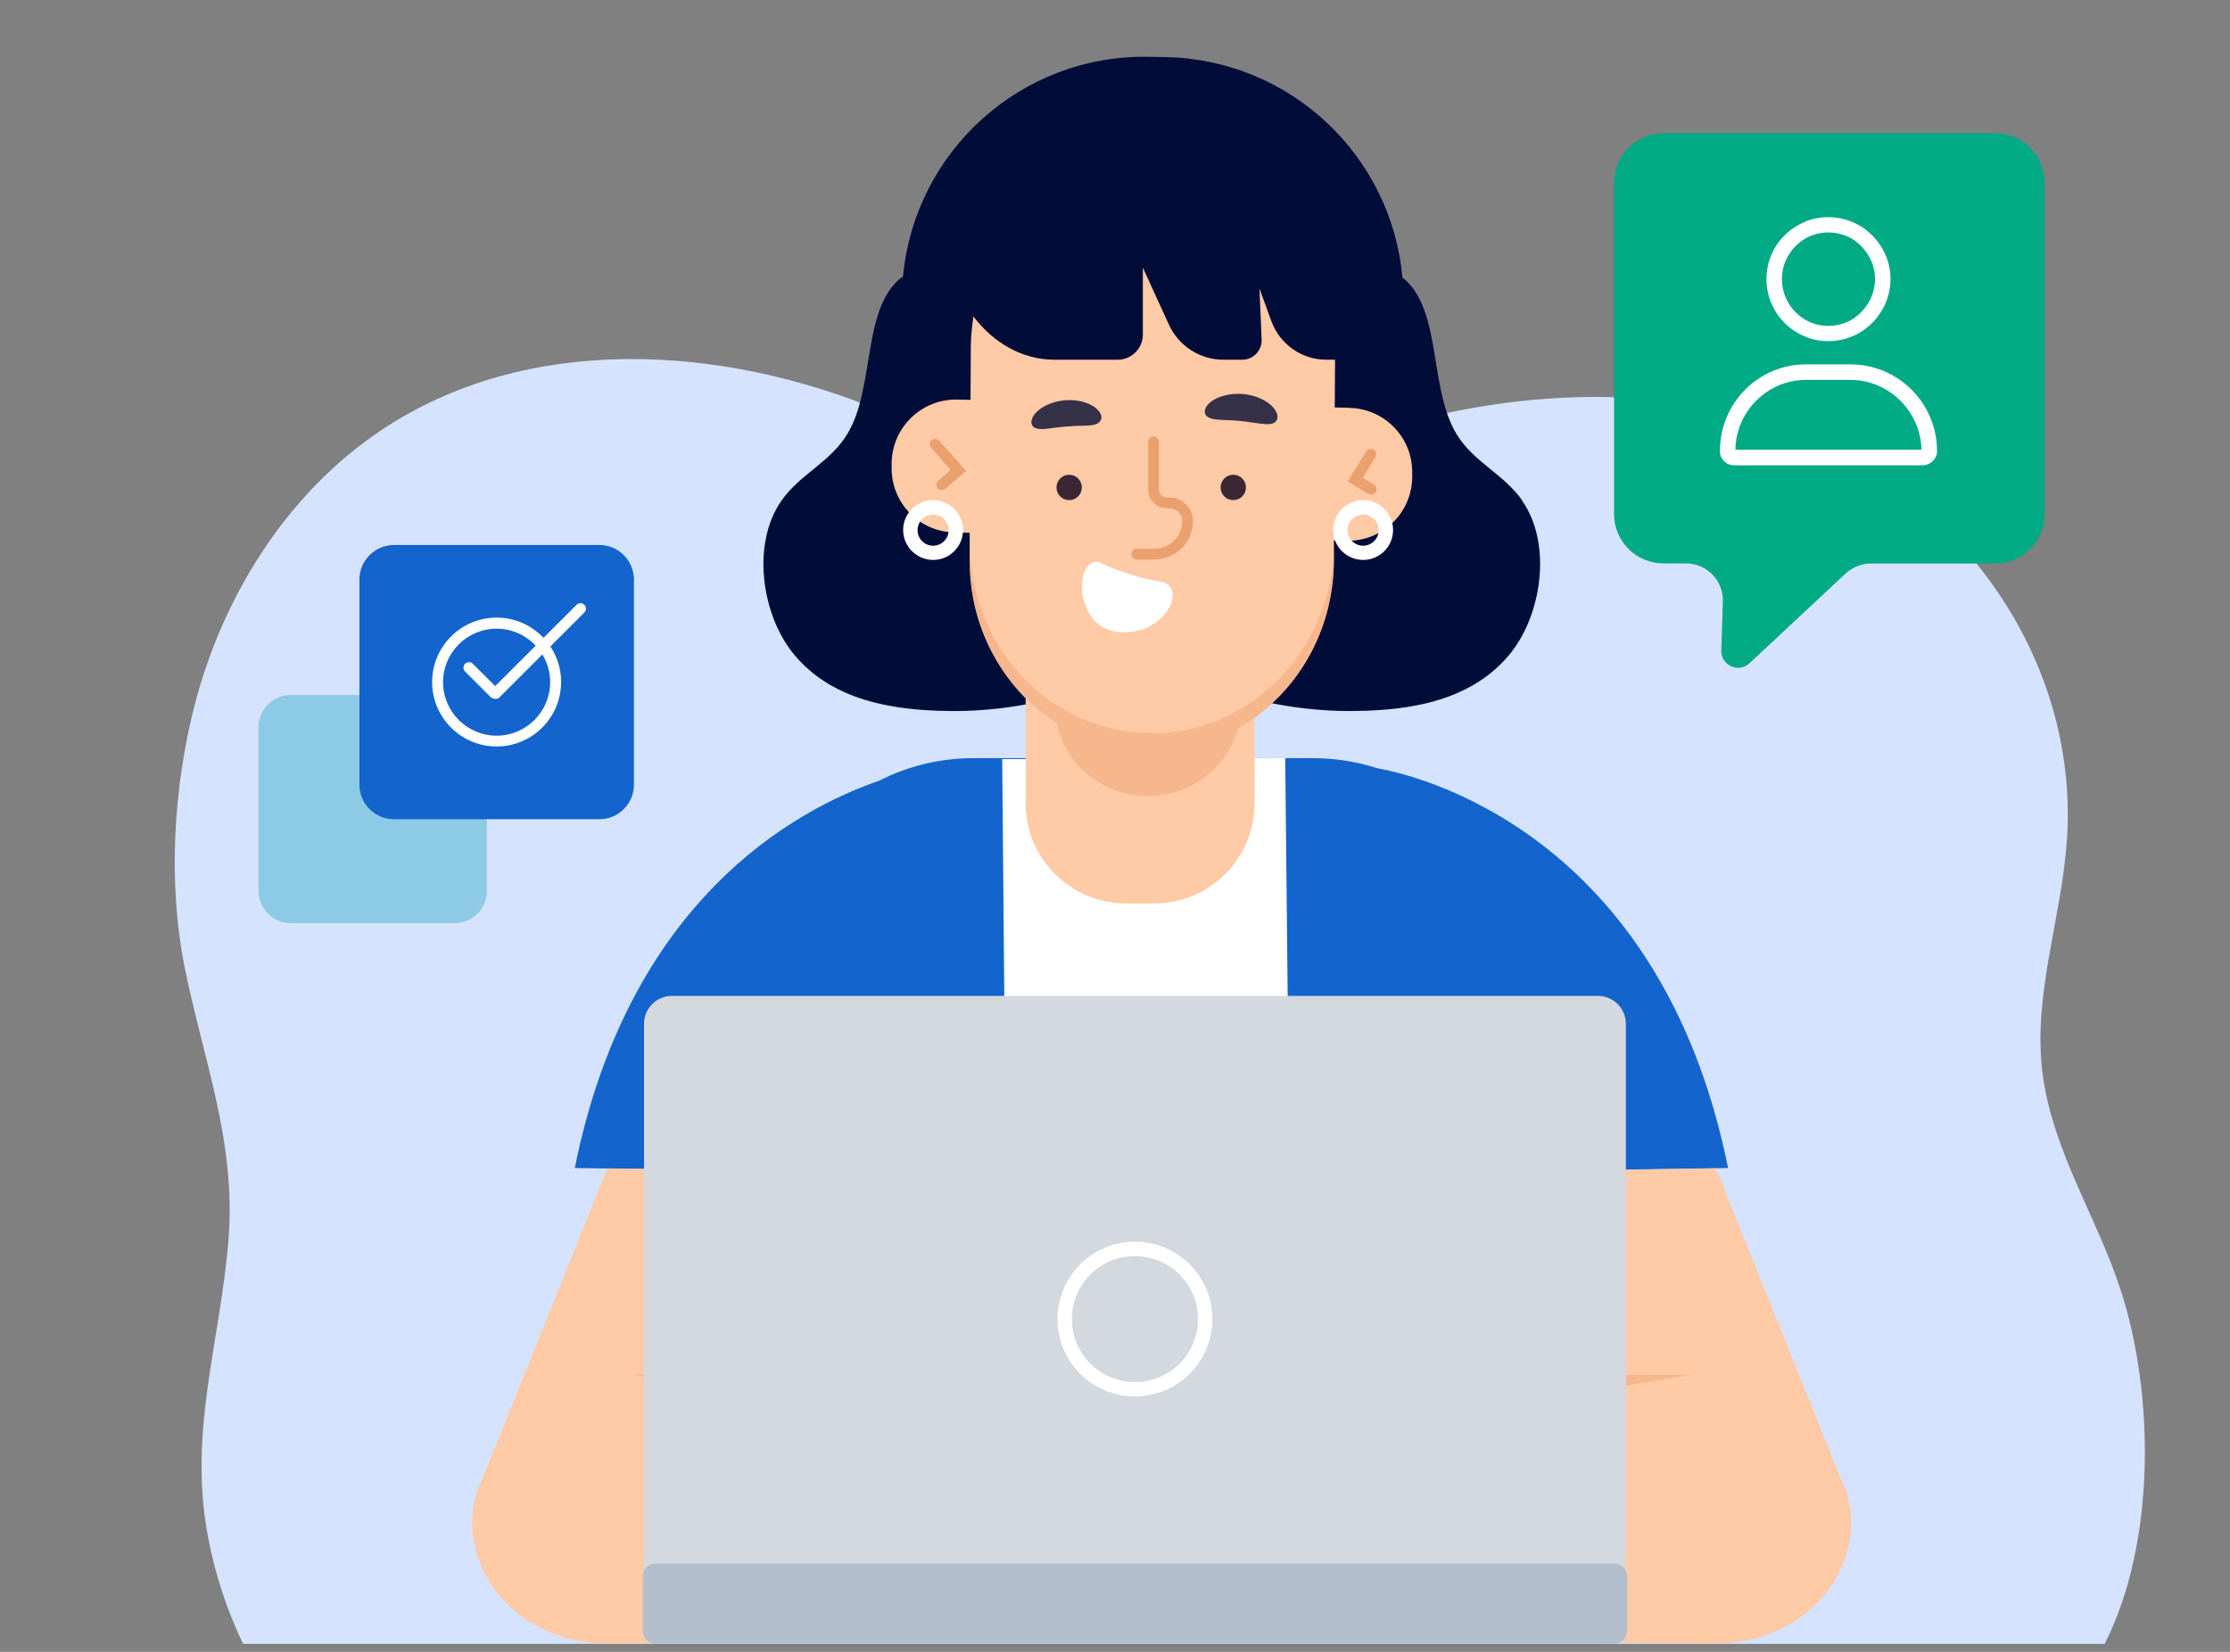 <svg width="81" height="60" viewBox="0 0 81 60" fill="none" xmlns="http://www.w3.org/2000/svg">
<rect x="0" y="0" width="81" height="60" fill="#808080" stroke="none"/>
<g clip-path="url(#clip0_4861_137407)">
<path d="M7.56 55.842C6.822 52.018 8.004 48.753 8.302 45.002C8.579 41.449 7.371 38.461 6.697 35.081C6.101 32.072 6.299 28.66 7.047 25.698C8.072 21.66 10.43 17.914 13.834 15.636C19.131 12.084 26.196 12.502 32.053 14.947C34.505 15.971 36.879 17.334 39.504 17.679C43.332 18.18 47.06 16.462 50.788 15.432C55.866 14.027 61.44 13.923 66.23 16.138C71.663 18.651 75.522 24.324 75.072 30.572C74.868 33.404 73.823 36.199 74.194 39.01C74.57 41.862 76.197 44.249 77.054 46.935C78.231 50.602 78.335 55.988 76.448 59.708H8.83C8.245 58.491 7.816 57.19 7.56 55.847V55.842Z" fill="#D5E3FF"/>
<path d="M62.768 42.426C60.311 30.222 51.458 28.159 50.025 27.903C49.293 27.668 48.498 27.537 47.672 27.537H35.383C34.129 27.537 32.957 27.835 31.948 28.352C28.858 29.418 22.839 32.698 20.878 42.426L28.539 42.536V57.754C28.539 58.496 29.224 59.091 30.071 59.091H52.99C53.837 59.091 54.522 58.49 54.522 57.754V42.546L62.768 42.426Z" fill="#1364CD"/>
<path d="M46.683 27.537L47.007 58.987L36.68 59.096L36.403 27.573L46.683 27.537Z" fill="white"/>
<path d="M66.81 53.585H66.815L62.329 42.437L51.614 42.609L51.818 51.636C50.992 51.83 50.166 52.023 49.334 52.175C47.876 52.446 44.623 53.256 43.164 53.528L43.467 59.494L62.287 59.713C64.316 59.676 66.162 58.689 66.936 56.814C67.417 55.643 67.296 54.536 66.81 53.58V53.585Z" fill="#FFCAA6"/>
<path opacity="0.46" d="M51.818 51.506L61.445 49.938H51.782L51.818 51.506Z" fill="#EAA16E"/>
<path d="M17.578 53.585H17.573L22.06 42.437L32.774 42.609L32.57 51.636C33.396 51.83 34.222 52.023 35.054 52.175C36.513 52.446 39.765 53.256 41.224 53.528L40.921 59.494L22.102 59.713C20.073 59.676 18.227 58.689 17.453 56.814C16.972 55.643 17.092 54.536 17.578 53.58V53.585Z" fill="#FFCAA6"/>
<path opacity="0.46" d="M32.575 51.506L22.949 49.938H32.607L32.575 51.506Z" fill="#EAA16E"/>
<path d="M55.291 18.175C54.611 17.209 53.528 16.791 52.906 15.767C51.897 14.1 52.378 11.31 51.003 10.13C50.982 10.114 50.961 10.104 50.94 10.088C50.548 5.663 46.872 2.158 42.328 2.074L41.721 2.063C37.078 1.98 33.224 5.501 32.8 10.046C32.758 10.078 32.717 10.098 32.68 10.13C31.305 11.305 31.786 14.1 30.776 15.767C30.154 16.791 29.072 17.214 28.392 18.175C27.263 19.779 27.676 22.422 28.889 23.828C30.097 25.238 31.843 25.661 33.511 25.787C36.34 25.991 39.289 25.421 41.836 23.812C44.388 25.416 47.337 25.991 50.161 25.787C51.829 25.667 53.575 25.238 54.783 23.828C55.991 22.422 56.41 19.779 55.28 18.175H55.291Z" fill="#010C39"/>
<path opacity="0.46" d="M35.268 12.57L35.258 14.523L35.268 12.57Z" fill="#EAA16E"/>
<path d="M49.016 14.811L48.482 14.8L48.493 13.066H48.179C47.285 13.066 46.49 12.507 46.181 11.671L45.747 10.48L45.826 12.335C45.841 12.732 45.522 13.066 45.125 13.066H44.44C43.588 13.066 42.814 12.57 42.458 11.791L41.512 9.722V12.152C41.512 12.658 41.099 13.066 40.597 13.066H38.306C37.135 13.066 36.084 12.455 35.357 11.493C35.305 11.844 35.268 12.199 35.263 12.57L35.252 14.524L34.771 14.513C33.485 14.487 32.418 15.506 32.387 16.796V16.958C32.356 18.248 33.38 19.314 34.667 19.34L35.221 19.351V20.333C35.205 22.313 35.995 24.099 37.255 25.369V29.177C37.255 31.184 38.882 32.814 40.895 32.814H41.93C43.938 32.814 45.569 31.189 45.569 29.177V26.069C47.295 24.826 48.435 22.746 48.451 20.385V19.732V19.643V19.633L48.911 19.643C50.197 19.669 51.269 18.651 51.295 17.36V17.198C51.327 15.913 50.302 14.842 49.016 14.816V14.811Z" fill="#FFCAA6"/>
<path opacity="0.46" d="M41.804 26.628C38.149 26.612 35.205 23.499 35.226 19.669V19.346V20.328C35.205 22.84 36.476 25.04 38.38 26.262C38.693 27.751 40.016 28.885 41.627 28.916C43.216 28.948 44.571 27.898 44.968 26.456C47.028 25.291 48.44 23.008 48.451 20.385V19.732C48.435 23.561 45.454 26.649 41.799 26.639L41.804 26.628Z" fill="#EAA16E"/>
<path d="M39.875 15.38C39.724 15.459 39.52 15.459 39.321 15.464C39.122 15.464 38.923 15.479 38.751 15.49C38.578 15.505 38.38 15.526 38.181 15.553C37.982 15.579 37.783 15.61 37.621 15.553C37.47 15.5 37.391 15.328 37.548 15.088C37.695 14.858 38.113 14.586 38.688 14.539C39.263 14.492 39.708 14.696 39.886 14.899C40.074 15.108 40.022 15.291 39.875 15.37V15.38Z" fill="#353148"/>
<path d="M46.234 15.38C46.066 15.432 45.857 15.396 45.648 15.37C45.444 15.338 45.235 15.312 45.057 15.291C44.874 15.276 44.67 15.26 44.461 15.255C44.257 15.244 44.043 15.244 43.886 15.155C43.739 15.077 43.692 14.884 43.896 14.67C44.09 14.461 44.566 14.262 45.162 14.314C45.758 14.372 46.181 14.659 46.322 14.899C46.479 15.145 46.391 15.328 46.228 15.38H46.234Z" fill="#353148"/>
<path d="M44.336 17.695C44.33 17.951 44.529 18.16 44.785 18.165C45.041 18.17 45.251 17.971 45.256 17.715C45.261 17.459 45.062 17.25 44.806 17.245C44.55 17.24 44.341 17.439 44.336 17.695Z" fill="#3A2733"/>
<path d="M38.375 17.695C38.369 17.951 38.568 18.16 38.824 18.165C39.081 18.17 39.29 17.971 39.295 17.715C39.3 17.459 39.102 17.25 38.845 17.245C38.589 17.24 38.38 17.439 38.375 17.695Z" fill="#3A2733"/>
<path d="M41.941 20.328H41.292C41.182 20.328 41.099 20.239 41.099 20.129C41.099 20.019 41.188 19.93 41.292 19.93H41.941C42.495 19.93 42.944 19.481 42.944 18.927C42.944 18.671 42.735 18.462 42.479 18.462H42.385C42.008 18.462 41.705 18.154 41.705 17.783V16.049C41.705 15.939 41.794 15.85 41.899 15.85C42.003 15.85 42.092 15.939 42.092 16.049V17.783C42.092 17.945 42.223 18.071 42.38 18.071H42.474C42.944 18.071 43.331 18.452 43.331 18.927C43.331 19.695 42.704 20.322 41.935 20.322L41.941 20.328Z" fill="#EAA16E"/>
<path d="M39.917 20.422C39.917 20.422 40.999 20.954 42.103 21.111C43.206 21.268 42.338 23.107 40.654 22.961C38.971 22.814 39.017 20.234 39.917 20.422Z" fill="white"/>
<path d="M34.207 17.804C34.155 17.804 34.097 17.783 34.06 17.736C33.987 17.653 33.998 17.532 34.081 17.459L34.531 17.067L33.82 16.268C33.747 16.19 33.757 16.064 33.836 15.991C33.919 15.918 34.04 15.929 34.113 16.007L35.091 17.104L34.338 17.752C34.301 17.783 34.254 17.799 34.207 17.799V17.804Z" fill="#EAA16E"/>
<path d="M49.8 17.961C49.763 17.961 49.732 17.951 49.7 17.935L48.953 17.485L49.622 16.399C49.679 16.305 49.8 16.279 49.894 16.336C49.988 16.394 50.014 16.514 49.957 16.608L49.496 17.355L49.904 17.601C49.998 17.658 50.03 17.778 49.972 17.867C49.936 17.93 49.873 17.961 49.805 17.961H49.8Z" fill="#EAA16E"/>
<path d="M33.893 20.338C33.297 20.338 32.805 19.852 32.805 19.251C32.805 18.651 33.291 18.165 33.893 18.165C34.494 18.165 34.98 18.651 34.98 19.251C34.98 19.852 34.494 20.338 33.893 20.338ZM33.893 18.692C33.584 18.692 33.328 18.943 33.328 19.257C33.328 19.57 33.579 19.821 33.893 19.821C34.207 19.821 34.458 19.57 34.458 19.257C34.458 18.943 34.207 18.692 33.893 18.692Z" fill="white"/>
<path d="M49.513 20.338C48.911 20.338 48.425 19.852 48.425 19.251C48.425 18.651 48.911 18.165 49.513 18.165C50.114 18.165 50.6 18.651 50.6 19.251C50.6 19.852 50.114 20.338 49.513 20.338ZM49.513 18.692C49.204 18.692 48.948 18.943 48.948 19.257C48.948 19.57 49.199 19.821 49.513 19.821C49.826 19.821 50.077 19.57 50.077 19.257C50.077 18.943 49.826 18.692 49.513 18.692Z" fill="white"/>
<path d="M58.041 36.173H24.407C23.847 36.173 23.393 36.626 23.393 37.186V58.689C23.393 59.249 23.847 59.703 24.407 59.703H58.041C58.601 59.703 59.056 59.249 59.056 58.689V37.186C59.056 36.626 58.601 36.173 58.041 36.173Z" fill="#D4D8DF"/>
<path d="M41.224 50.722C39.671 50.722 38.411 49.463 38.411 47.911C38.411 46.36 39.671 45.101 41.224 45.101C42.777 45.101 44.038 46.36 44.038 47.911C44.038 49.463 42.777 50.722 41.224 50.722ZM41.224 45.623C39.964 45.623 38.934 46.647 38.934 47.911C38.934 49.176 39.959 50.2 41.224 50.2C42.49 50.2 43.515 49.176 43.515 47.911C43.515 46.647 42.49 45.623 41.224 45.623Z" fill="white"/>
<path d="M58.642 56.793H23.806C23.552 56.793 23.346 56.999 23.346 57.252V59.243C23.346 59.497 23.552 59.703 23.806 59.703H58.642C58.896 59.703 59.102 59.497 59.102 59.243V57.252C59.102 56.999 58.896 56.793 58.642 56.793Z" fill="#B3BECC"/>
<path d="M16.512 25.244H10.561C9.914 25.244 9.39 25.768 9.39 26.414V32.359C9.39 33.005 9.914 33.529 10.561 33.529H16.512C17.159 33.529 17.683 33.005 17.683 32.359V26.414C17.683 25.768 17.159 25.244 16.512 25.244Z" fill="#8CCAE5"/>
<path d="M21.767 19.795H14.315C13.619 19.795 13.055 20.358 13.055 21.054V28.498C13.055 29.194 13.619 29.757 14.315 29.757H21.767C22.463 29.757 23.027 29.194 23.027 28.498V21.054C23.027 20.358 22.463 19.795 21.767 19.795Z" fill="#1364CD"/>
<path d="M18.038 27.114C16.747 27.114 15.696 26.064 15.696 24.773C15.696 23.483 16.747 22.433 18.038 22.433C19.33 22.433 20.381 23.483 20.381 24.773C20.381 26.064 19.33 27.114 18.038 27.114ZM18.038 22.835C16.966 22.835 16.093 23.708 16.093 24.779C16.093 25.849 16.966 26.722 18.038 26.722C19.11 26.722 19.984 25.849 19.984 24.779C19.984 23.708 19.11 22.835 18.038 22.835Z" fill="white"/>
<path d="M17.986 25.385C17.923 25.385 17.861 25.358 17.819 25.317L16.893 24.392C16.815 24.314 16.815 24.188 16.893 24.11C16.972 24.032 17.097 24.032 17.176 24.11L17.986 24.92L20.941 21.968C21.019 21.89 21.145 21.89 21.223 21.968C21.301 22.046 21.301 22.172 21.223 22.25L18.096 25.374L17.986 25.385Z" fill="white"/>
<path d="M60.425 20.463H61.236C61.994 20.463 62.606 21.09 62.58 21.853L62.522 23.629C62.507 24.167 63.15 24.46 63.542 24.094L67.04 20.829C67.291 20.599 67.615 20.469 67.955 20.469H72.473C73.461 20.469 74.267 19.664 74.267 18.677V6.63C74.267 5.642 73.461 4.838 72.473 4.838H60.42C59.432 4.838 58.627 5.642 58.627 6.63V18.671C58.627 19.664 59.432 20.463 60.42 20.463H60.425Z" fill="#00AA84"/>
<path d="M68.106 10.131C68.106 9.531 67.771 8.985 67.26 8.667C66.732 8.368 66.081 8.368 65.57 8.667C65.042 8.985 64.725 9.531 64.725 10.131C64.725 10.748 65.042 11.294 65.57 11.612C66.081 11.912 66.732 11.912 67.26 11.612C67.771 11.294 68.106 10.748 68.106 10.131ZM64.162 10.131C64.162 9.337 64.584 8.597 65.289 8.191C65.975 7.786 66.838 7.786 67.542 8.191C68.229 8.597 68.669 9.337 68.669 10.131C68.669 10.942 68.229 11.682 67.542 12.088C66.838 12.493 65.975 12.493 65.289 12.088C64.584 11.682 64.162 10.942 64.162 10.131ZM63.035 16.337H69.796C69.76 14.944 68.616 13.798 67.208 13.798H65.606C64.197 13.798 63.053 14.944 63.035 16.337ZM62.472 16.39C62.472 14.645 63.862 13.234 65.606 13.234H67.208C68.951 13.234 70.359 14.645 70.359 16.39C70.359 16.672 70.112 16.901 69.831 16.901H62.982C62.701 16.901 62.472 16.672 62.472 16.39Z" fill="white"/>
</g>
<defs>
<clipPath id="clip0_4861_137407">
<rect width="80" height="59.718" fill="white" transform="translate(0.5)"/>
</clipPath>
</defs>
</svg>
